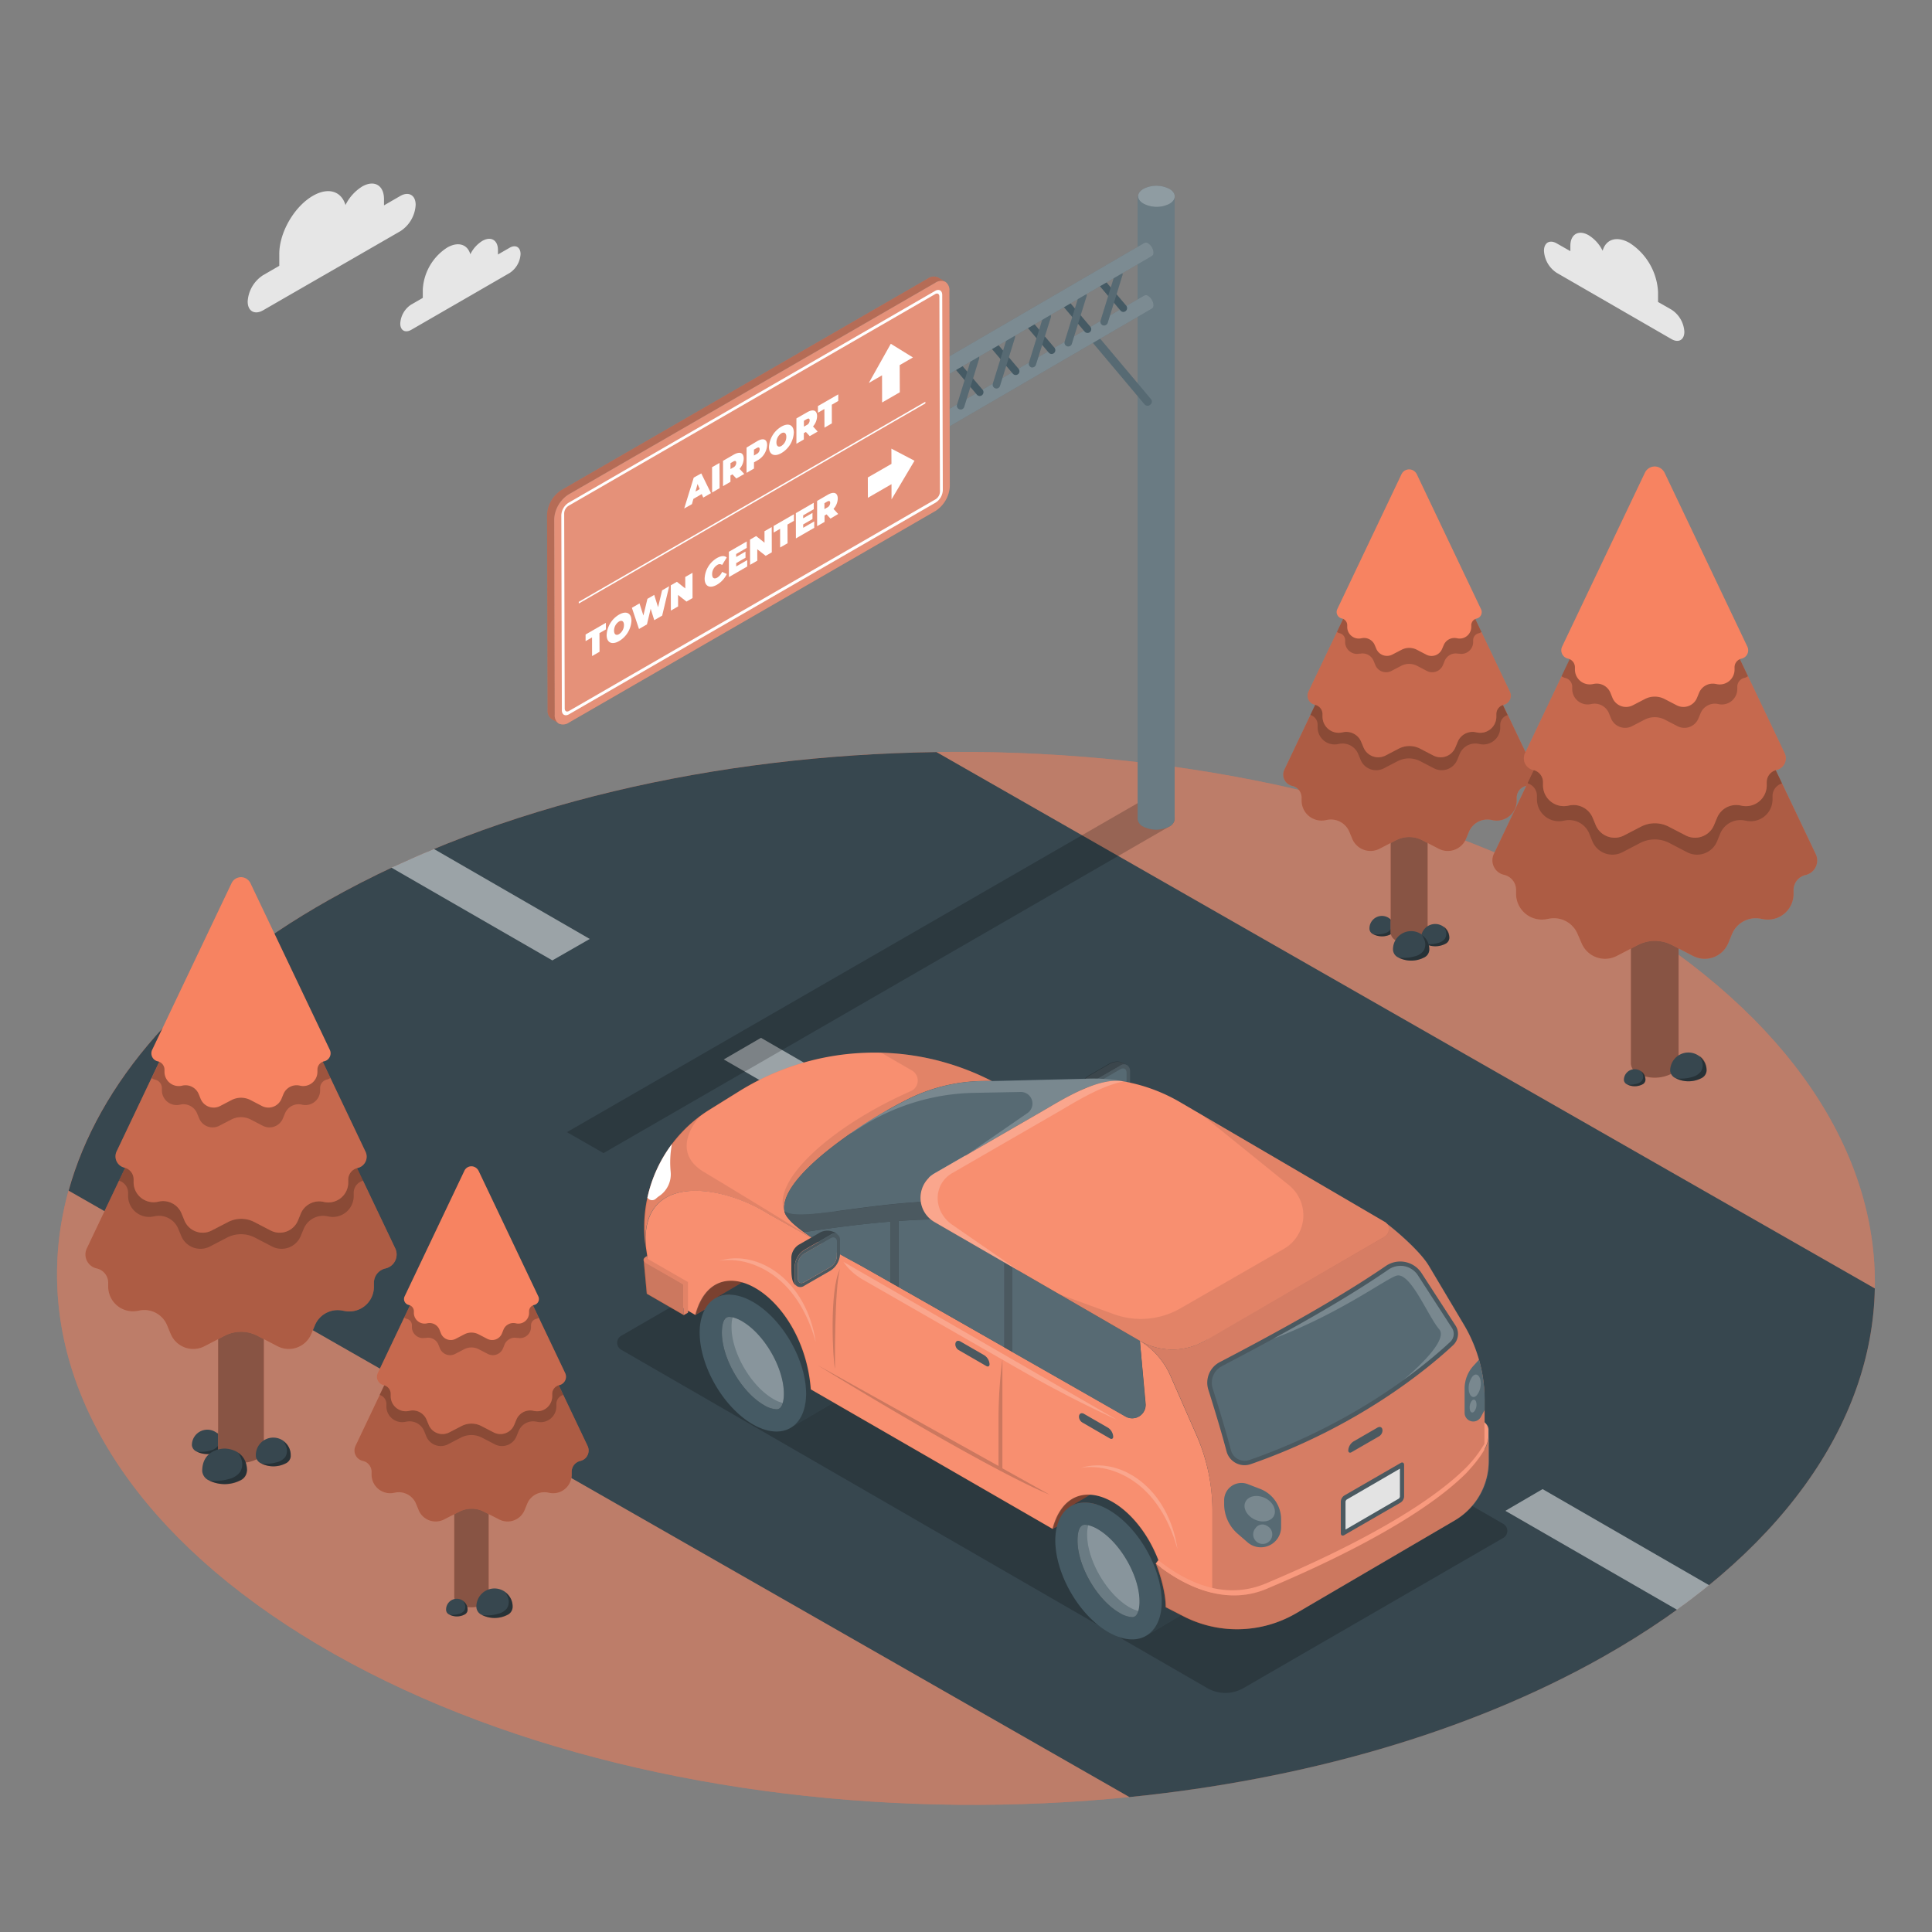 <svg xmlns="http://www.w3.org/2000/svg" viewBox="0 0 500 500"><rect x="0" y="0" width="500" height="500" fill="#808080" stroke="none"/><g id="freepik--Floor--inject-80"><path d="M85.17,232.88c92.67-52.3,241.59-50.85,332.63,3.25s89.71,140.37-3,192.67-241.6,50.85-332.64-3.25S-7.51,285.19,85.17,232.88Z" style="fill:#F78361"></path><path d="M85.17,232.88c92.67-52.3,241.59-50.85,332.63,3.25s89.71,140.37-3,192.67-241.6,50.85-332.64-3.25S-7.51,285.19,85.17,232.88Z" style="opacity:0.3"></path><path d="M85.17,232.88c92.67-52.3,241.59-50.85,332.63,3.25s89.71,140.37-3,192.67-241.6,50.85-332.64-3.25S-7.51,285.19,85.17,232.88Z" style="fill:#fff;opacity:0.2"></path><path d="M85.17,232.88c43.84-24.74,100.26-37.44,157.19-38.24L485.2,333.45c-.67,34.76-24.16,69.28-70.36,95.35-34.9,19.7-77.78,31.77-122.54,36.28L17.76,308.14C25.43,280.43,47.91,253.91,85.17,232.88Z" style="fill:#37474f"></path><g style="opacity:0.5"><path d="M152.63,243l-40.32-23.28c-3.71,1.54-7.37,3.15-11,4.83l41.64,24Z" style="fill:#fff"></path><polygon points="187.31 274.18 244.13 306.99 253.76 301.4 196.94 268.59 187.31 274.18" style="fill:#fff"></polygon><polygon points="288.45 332.58 345.28 365.38 354.9 359.79 298.08 326.98 288.45 332.58" style="fill:#fff"></polygon><path d="M399.22,385.38,389.59,391,434,416.6c2.89-2.09,5.66-4.2,8.3-6.36Z" style="fill:#fff"></path></g></g><g id="freepik--Clouds--inject-80"><path d="M152.88,236.6v0l-.06,0Z" style="fill:#455a64"></path><polygon points="252.74 122.22 252.72 122.22 252.73 122.22 252.74 122.22" style="fill:#455a64"></polygon><path d="M81,50.66c4-2.29,7.34-1.17,8.41,2.4a11.8,11.8,0,0,1,4.3-4.78c3.12-1.8,5.66-.36,5.67,3.23v1.64l4.19-2.42c2.18-1.26,4-.24,4,2.27a8.65,8.65,0,0,1-3.94,6.82L68.1,80.3c-2.18,1.26-4,.25-4-2.26a8.7,8.7,0,0,1,4-6.83l4.18-2.42v-3C72.24,60.21,76.14,53.45,81,50.66Z" style="fill:#e6e6e6"></path><path d="M115.72,64.08c2.86-1.65,5.27-.84,6,1.72a8.48,8.48,0,0,1,3.08-3.44c2.24-1.29,4.06-.25,4.07,2.32v1.18l3-1.73c1.57-.91,2.84-.18,2.85,1.62a6.26,6.26,0,0,1-2.83,4.9l-25.45,14.7c-1.57.9-2.85.18-2.85-1.62a6.23,6.23,0,0,1,2.83-4.91l3-1.73V74.91A13.77,13.77,0,0,1,115.72,64.08Z" style="fill:#e6e6e6"></path><path d="M421.76,62.89c-3.33-1.92-6.15-1-7,2a9.86,9.86,0,0,0-3.6-4c-2.61-1.51-4.74-.29-4.75,2.71V65l-3.51-2c-1.83-1.06-3.31-.21-3.32,1.9a7.27,7.27,0,0,0,3.3,5.71l29.7,17.15c1.83,1.06,3.32.21,3.33-1.89a7.3,7.3,0,0,0-3.31-5.72l-3.5-2V75.54A16.07,16.07,0,0,0,421.76,62.89Z" style="fill:#e6e6e6"></path></g><g id="freepik--Shadows--inject-80"><path d="M160.77,349.31l151.66,87.56a9.38,9.38,0,0,0,9.39,0L389.05,398a2.09,2.09,0,0,0,0-3.62L237.39,306.84a9.38,9.38,0,0,0-9.39,0L160.77,345.7A2.08,2.08,0,0,0,160.77,349.31Z" style="opacity:0.2"></path><path d="M302.85,213.76,156.19,298.42,146.72,293,297,206.37l5.89,3.41A2.3,2.3,0,0,1,302.85,213.76Z" style="opacity:0.2"></path></g><g id="freepik--Trees--inject-80"><path d="M360.87,240.45h0a3.23,3.23,0,1,0-6.45,0,1.6,1.6,0,0,0,.95,1.32,5,5,0,0,0,4.57,0,1.58,1.58,0,0,0,.93-1.32Z" style="fill:#37474f"></path><path d="M359.59,237.79a3.73,3.73,0,0,1,.51,1,2.15,2.15,0,0,1-.24,1.77,2.7,2.7,0,0,1-1.56,1,7,7,0,0,1-2.87.23,5,5,0,0,0,4.51,0,1.58,1.58,0,0,0,.93-1.32h0A3,3,0,0,0,359.59,237.79Z" style="opacity:0.3"></path><path d="M369.47,209.79H359.9V241.4h0a2.38,2.38,0,0,0,1.41,2,7.42,7.42,0,0,0,6.77,0,2.36,2.36,0,0,0,1.39-2h0Z" style="fill:#F78361"></path><path d="M369.47,209.79H359.9V241.4h0a2.38,2.38,0,0,0,1.41,2,7.42,7.42,0,0,0,6.77,0,2.36,2.36,0,0,0,1.39-2h0Z" style="opacity:0.5"></path><path d="M369.47,209.79H359.9V241.4h0a2.38,2.38,0,0,0,1.41,2,7.42,7.42,0,0,0,6.77,0,2.36,2.36,0,0,0,1.39-2h0Z" style="fill:#fff;opacity:0.1"></path><path d="M375.08,242.78h0a3.65,3.65,0,1,0-7.3,0,1.81,1.81,0,0,0,1.08,1.49,5.66,5.66,0,0,0,5.16,0,1.78,1.78,0,0,0,1.06-1.49Z" style="fill:#37474f"></path><path d="M373.63,239.76a3.9,3.9,0,0,1,.57,1.18,2.44,2.44,0,0,1-.26,2,3.16,3.16,0,0,1-1.77,1.1,7.92,7.92,0,0,1-3.25.25,5.69,5.69,0,0,0,5.1,0,1.78,1.78,0,0,0,1.06-1.49h0A3.37,3.37,0,0,0,373.63,239.76Z" style="opacity:0.3"></path><path d="M369.9,245.89h0a4.7,4.7,0,1,0-9.39,0,2.36,2.36,0,0,0,1.39,1.92,7.31,7.31,0,0,0,6.63,0,2.32,2.32,0,0,0,1.37-1.92Z" style="fill:#37474f"></path><path d="M368,242a5.14,5.14,0,0,1,.73,1.51,3.15,3.15,0,0,1-.33,2.58,4,4,0,0,1-2.27,1.41,10.35,10.35,0,0,1-4.18.33,7.3,7.3,0,0,0,6.55,0,2.32,2.32,0,0,0,1.37-1.92h0A4.34,4.34,0,0,0,368,242Z" style="opacity:0.3"></path><path d="M397,199.25,368.2,138.76a4,4,0,0,0-2.54-2.21,3.79,3.79,0,0,0-4.41,2l-28.87,60.66a3,3,0,0,0,2.05,4.19,3.1,3.1,0,0,1,2.42,3v.71a5.18,5.18,0,0,0,6.15,5.17l.45-.09a5.16,5.16,0,0,1,5.76,3.09l.74,1.79a5.12,5.12,0,0,0,7.08,2.59l4.22-2.19a7.44,7.44,0,0,1,6.87,0l4.22,2.19a5.12,5.12,0,0,0,7.08-2.59l.74-1.79a5.16,5.16,0,0,1,5.76-3.09l.44.09a5.17,5.17,0,0,0,6.16-5.07v-.81a3.11,3.11,0,0,1,2.42-3A3,3,0,0,0,397,199.25Z" style="fill:#F78361"></path><path d="M397,199.25,368.2,138.76a4,4,0,0,0-2.54-2.21,3.79,3.79,0,0,0-4.41,2l-28.87,60.66a3,3,0,0,0,2.05,4.19,3.1,3.1,0,0,1,2.42,3v.71a5.18,5.18,0,0,0,6.15,5.17l.45-.09a5.16,5.16,0,0,1,5.76,3.09l.74,1.79a5.12,5.12,0,0,0,7.08,2.59l4.22-2.19a7.44,7.44,0,0,1,6.87,0l4.22,2.19a5.12,5.12,0,0,0,7.08-2.59l.74-1.79a5.16,5.16,0,0,1,5.76-3.09l.44.09a5.17,5.17,0,0,0,6.16-5.07v-.81a3.11,3.11,0,0,1,2.42-3A3,3,0,0,0,397,199.25Z" style="opacity:0.3"></path><g style="opacity:0.2"><path d="M341,187.59v.6a4.4,4.4,0,0,0,5.23,4.39l.37-.07a4.38,4.38,0,0,1,4.9,2.62l.63,1.52a4.34,4.34,0,0,0,6,2.2l3.58-1.86a6.34,6.34,0,0,1,5.84,0l3.58,1.86a4.35,4.35,0,0,0,6-2.2l.63-1.52a4.37,4.37,0,0,1,4.9-2.62l.37.07a4.38,4.38,0,0,0,5.23-4.3v-.69a2.63,2.63,0,0,1,1.91-2.52l-22-46.31a4,4,0,0,0-2.54-2.21,3.79,3.79,0,0,0-4.41,2l-22.12,46.48A2.63,2.63,0,0,1,341,187.59Z"></path></g><path d="M390.75,179l-23.23-48.8a3.21,3.21,0,0,0-2-1.78,3.05,3.05,0,0,0-3.55,1.64L338.62,179a2.42,2.42,0,0,0,1.65,3.39,2.48,2.48,0,0,1,2,2.43v.57a4.18,4.18,0,0,0,5,4.17l.36-.07a4.16,4.16,0,0,1,4.65,2.5l.6,1.44a4.12,4.12,0,0,0,5.71,2.09l3.4-1.77a6,6,0,0,1,5.55,0l3.4,1.77a4.12,4.12,0,0,0,5.71-2.09l.6-1.44a4.15,4.15,0,0,1,4.65-2.5l.35.07a4.16,4.16,0,0,0,5-4.09v-.65a2.48,2.48,0,0,1,1.95-2.43A2.42,2.42,0,0,0,390.75,179Z" style="fill:#F78361"></path><path d="M390.75,179l-23.23-48.8a3.21,3.21,0,0,0-2-1.78,3.05,3.05,0,0,0-3.55,1.64L338.62,179a2.42,2.42,0,0,0,1.65,3.39,2.48,2.48,0,0,1,2,2.43v.57a4.18,4.18,0,0,0,5,4.17l.36-.07a4.16,4.16,0,0,1,4.65,2.5l.6,1.44a4.12,4.12,0,0,0,5.71,2.09l3.4-1.77a6,6,0,0,1,5.55,0l3.4,1.77a4.12,4.12,0,0,0,5.71-2.09l.6-1.44a4.15,4.15,0,0,1,4.65-2.5l.35.07a4.16,4.16,0,0,0,5-4.09v-.65a2.48,2.48,0,0,1,1.95-2.43A2.42,2.42,0,0,0,390.75,179Z" style="opacity:0.2"></path><g style="opacity:0.2"><path d="M348.12,165.68v.42a3.07,3.07,0,0,0,3.66,3.07l.26,0a3.09,3.09,0,0,1,3.44,1.84l.44,1.07a3,3,0,0,0,4.21,1.54l2.51-1.31a4.47,4.47,0,0,1,4.09,0l2.51,1.31a3,3,0,0,0,4.21-1.54l.44-1.07a3.08,3.08,0,0,1,3.43-1.84l.27,0a3.06,3.06,0,0,0,3.66-3v-.48a1.84,1.84,0,0,1,1.44-1.8,1.74,1.74,0,0,0,.71-.34l-15.88-33.36a3.21,3.21,0,0,0-2-1.78,3.05,3.05,0,0,0-3.55,1.64L346,163.54a1.74,1.74,0,0,0,.71.34A1.84,1.84,0,0,1,348.12,165.68Z"></path></g><path d="M383.28,157.64l-16.57-34.82a2.3,2.3,0,0,0-1.46-1.27,2.19,2.19,0,0,0-2.54,1.17l-16.62,34.92a1.72,1.72,0,0,0,1.17,2.42,1.78,1.78,0,0,1,1.4,1.74v.41a3,3,0,0,0,3.54,3l.26-.05a3,3,0,0,1,3.32,1.78l.42,1a3,3,0,0,0,4.08,1.49l2.43-1.26a4.3,4.3,0,0,1,4,0l2.43,1.26a2.94,2.94,0,0,0,4.07-1.49l.43-1a3,3,0,0,1,3.32-1.78l.25.05a3,3,0,0,0,3.55-2.92v-.46a1.78,1.78,0,0,1,1.39-1.74A1.72,1.72,0,0,0,383.28,157.64Z" style="fill:#F78361"></path><path d="M57.66,374h0a4,4,0,1,0-8,0,2,2,0,0,0,1.18,1.64,6.23,6.23,0,0,0,5.64,0A2,2,0,0,0,57.66,374Z" style="fill:#37474f"></path><path d="M56.08,370.7A4.27,4.27,0,0,1,56.7,372a2.67,2.67,0,0,1-.29,2.19,3.43,3.43,0,0,1-1.92,1.2,8.88,8.88,0,0,1-3.55.28,6.27,6.27,0,0,0,5.57,0A2,2,0,0,0,57.66,374h0A3.68,3.68,0,0,0,56.08,370.7Z" style="opacity:0.3"></path><path d="M68.29,336.11H56.45v39.06h0a3,3,0,0,0,1.75,2.42,9.22,9.22,0,0,0,8.37,0,2.94,2.94,0,0,0,1.72-2.42h0Z" style="fill:#F78361"></path><path d="M68.29,336.11H56.45v39.06h0a3,3,0,0,0,1.75,2.42,9.22,9.22,0,0,0,8.37,0,2.94,2.94,0,0,0,1.72-2.42h0Z" style="opacity:0.5"></path><path d="M68.29,336.11H56.45v39.06h0a3,3,0,0,0,1.75,2.42,9.22,9.22,0,0,0,8.37,0,2.94,2.94,0,0,0,1.72-2.42h0Z" style="fill:#fff;opacity:0.1"></path><path d="M75.22,376.86h0a4.51,4.51,0,1,0-9,0,2.26,2.26,0,0,0,1.33,1.85,7,7,0,0,0,6.38,0,2.22,2.22,0,0,0,1.31-1.85Z" style="fill:#37474f"></path><path d="M73.43,373.14a4.92,4.92,0,0,1,.7,1.46,3,3,0,0,1-.32,2.48,3.88,3.88,0,0,1-2.18,1.35,9.76,9.76,0,0,1-4,.32,7,7,0,0,0,6.3,0,2.22,2.22,0,0,0,1.31-1.85h0A4.17,4.17,0,0,0,73.43,373.14Z" style="opacity:0.3"></path><path d="M63.92,380.71h0c0-5.17-4.5-5.82-5.8-5.82s-5.79.65-5.79,5.82A2.9,2.9,0,0,0,54,383.09a9,9,0,0,0,8.2,0,2.9,2.9,0,0,0,1.68-2.38Z" style="fill:#37474f"></path><path d="M61.61,375.93a6.12,6.12,0,0,1,.91,1.87A3.81,3.81,0,0,1,62.1,381a5,5,0,0,1-2.8,1.75,12.68,12.68,0,0,1-5.16.4,9.05,9.05,0,0,0,8.1,0,2.9,2.9,0,0,0,1.68-2.38h0A5.35,5.35,0,0,0,61.61,375.93Z" style="opacity:0.3"></path><path d="M102.29,323.08,66.71,248.34a4.91,4.91,0,0,0-3.13-2.73,4.69,4.69,0,0,0-5.45,2.52L22.46,323.08A3.7,3.7,0,0,0,25,328.27,3.81,3.81,0,0,1,28,332v.87a6.4,6.4,0,0,0,7.61,6.38l.55-.1A6.37,6.37,0,0,1,43.25,343l.92,2.21a6.33,6.33,0,0,0,8.75,3.2l5.21-2.71a9.22,9.22,0,0,1,8.49,0l5.21,2.71a6.32,6.32,0,0,0,8.74-3.2l.92-2.21a6.37,6.37,0,0,1,7.12-3.82l.55.1A6.38,6.38,0,0,0,96.77,333v-1a3.81,3.81,0,0,1,3-3.73A3.7,3.7,0,0,0,102.29,323.08Z" style="fill:#F78361"></path><path d="M102.29,323.08,66.71,248.34a4.91,4.91,0,0,0-3.13-2.73,4.69,4.69,0,0,0-5.45,2.52L22.46,323.08A3.7,3.7,0,0,0,25,328.27,3.81,3.81,0,0,1,28,332v.87a6.4,6.4,0,0,0,7.61,6.38l.55-.1A6.37,6.37,0,0,1,43.25,343l.92,2.21a6.33,6.33,0,0,0,8.75,3.2l5.21-2.71a9.22,9.22,0,0,1,8.49,0l5.21,2.71a6.32,6.32,0,0,0,8.74-3.2l.92-2.21a6.37,6.37,0,0,1,7.12-3.82l.55.1A6.38,6.38,0,0,0,96.77,333v-1a3.81,3.81,0,0,1,3-3.73A3.7,3.7,0,0,0,102.29,323.08Z" style="opacity:0.3"></path><g style="opacity:0.2"><path d="M33.15,308.68v.74a5.44,5.44,0,0,0,6.46,5.42l.47-.09A5.41,5.41,0,0,1,46.13,318l.78,1.88a5.37,5.37,0,0,0,7.43,2.71l4.42-2.3a7.86,7.86,0,0,1,7.22,0l4.42,2.3a5.37,5.37,0,0,0,7.43-2.71l.78-1.88a5.41,5.41,0,0,1,6-3.25l.47.09a5.41,5.41,0,0,0,6.46-5.32v-.84A3.25,3.25,0,0,1,94,305.56L66.71,248.34a4.91,4.91,0,0,0-3.13-2.73,4.69,4.69,0,0,0-5.45,2.52L30.79,305.56A3.25,3.25,0,0,1,33.15,308.68Z"></path></g><path d="M94.57,298l-28.7-60.3a4,4,0,0,0-2.52-2.2,3.79,3.79,0,0,0-4.4,2L30.17,298a3,3,0,0,0,2,4.18,3.09,3.09,0,0,1,2.41,3v.71a5.17,5.17,0,0,0,6.14,5.15l.44-.09A5.16,5.16,0,0,1,47,314.08l.74,1.79a5.1,5.1,0,0,0,7.05,2.58L59,316.27a7.4,7.4,0,0,1,6.85,0l4.2,2.18a5.11,5.11,0,0,0,7.06-2.58l.73-1.79A5.16,5.16,0,0,1,83.54,311l.44.09a5.15,5.15,0,0,0,6.14-5v-.81a3.09,3.09,0,0,1,2.41-3A3,3,0,0,0,94.57,298Z" style="fill:#F78361"></path><path d="M94.57,298l-28.7-60.3a4,4,0,0,0-2.52-2.2,3.79,3.79,0,0,0-4.4,2L30.17,298a3,3,0,0,0,2,4.18,3.09,3.09,0,0,1,2.41,3v.71a5.17,5.17,0,0,0,6.14,5.15l.44-.09A5.16,5.16,0,0,1,47,314.08l.74,1.79a5.1,5.1,0,0,0,7.05,2.58L59,316.27a7.4,7.4,0,0,1,6.85,0l4.2,2.18a5.11,5.11,0,0,0,7.06-2.58l.73-1.79A5.16,5.16,0,0,1,83.54,311l.44.09a5.15,5.15,0,0,0,6.14-5v-.81a3.09,3.09,0,0,1,2.41-3A3,3,0,0,0,94.57,298Z" style="opacity:0.2"></path><g style="opacity:0.2"><path d="M41.9,281.6v.52a3.81,3.81,0,0,0,4.53,3.8l.32-.07A3.81,3.81,0,0,1,51,288.13l.55,1.32a3.76,3.76,0,0,0,5.2,1.9l3.1-1.61a5.51,5.51,0,0,1,5.06,0l3.1,1.61a3.76,3.76,0,0,0,5.2-1.9l.55-1.32A3.81,3.81,0,0,1,78,285.85l.32.07a3.8,3.8,0,0,0,4.53-3.73v-.59a2.27,2.27,0,0,1,1.78-2.22,2.13,2.13,0,0,0,.87-.41L65.87,237.74a4,4,0,0,0-2.52-2.2,3.79,3.79,0,0,0-4.4,2L39.25,279a2.19,2.19,0,0,0,.87.41A2.27,2.27,0,0,1,41.9,281.6Z"></path></g><path d="M85.35,271.68l-20.48-43a2.85,2.85,0,0,0-1.8-1.58,2.72,2.72,0,0,0-3.14,1.46L39.39,271.68a2.12,2.12,0,0,0,1.46,3,2.2,2.2,0,0,1,1.72,2.15v.5A3.69,3.69,0,0,0,47,281l.31-.07a3.7,3.7,0,0,1,4.11,2.2l.52,1.28a3.64,3.64,0,0,0,5,1.84l3-1.56a5.34,5.34,0,0,1,4.89,0l3,1.56a3.64,3.64,0,0,0,5-1.84l.53-1.28a3.68,3.68,0,0,1,4.1-2.2l.31.07a3.68,3.68,0,0,0,4.38-3.61v-.57a2.2,2.2,0,0,1,1.72-2.15A2.12,2.12,0,0,0,85.35,271.68Z" style="fill:#F78361"></path><path d="M434.42,234.58H422.07v40.75h0a3.12,3.12,0,0,0,1.83,2.53,9.6,9.6,0,0,0,8.73,0,3,3,0,0,0,1.79-2.53h0Z" style="fill:#F78361"></path><path d="M434.42,234.58H422.07v40.75h0a3.12,3.12,0,0,0,1.83,2.53,9.6,9.6,0,0,0,8.73,0,3,3,0,0,0,1.79-2.53h0Z" style="opacity:0.5"></path><path d="M434.42,234.58H422.07v40.75h0a3.12,3.12,0,0,0,1.83,2.53,9.6,9.6,0,0,0,8.73,0,3,3,0,0,0,1.79-2.53h0Z" style="fill:#fff;opacity:0.1"></path><path d="M441.66,277.1h0a4.71,4.71,0,1,0-9.42,0,2.36,2.36,0,0,0,1.39,1.93,7.31,7.31,0,0,0,6.66,0,2.35,2.35,0,0,0,1.37-1.93Z" style="fill:#37474f"></path><path d="M439.78,273.22a5.17,5.17,0,0,1,.74,1.51,3.13,3.13,0,0,1-.34,2.59,4.08,4.08,0,0,1-2.28,1.42,10.4,10.4,0,0,1-4.19.33,7.36,7.36,0,0,0,6.58,0,2.35,2.35,0,0,0,1.37-1.93h0A4.33,4.33,0,0,0,439.78,273.22Z" style="opacity:0.3"></path><path d="M425.84,279.5h0a2.79,2.79,0,1,0-5.58,0,1.39,1.39,0,0,0,.82,1.14,4.36,4.36,0,0,0,3.95,0,1.37,1.37,0,0,0,.81-1.14Z" style="fill:#37474f"></path><path d="M424.73,277.2a2.87,2.87,0,0,1,.43.9,1.83,1.83,0,0,1-.2,1.53,2.34,2.34,0,0,1-1.35.84,6.11,6.11,0,0,1-2.48.2,4.35,4.35,0,0,0,3.9,0,1.37,1.37,0,0,0,.81-1.14h0A2.59,2.59,0,0,0,424.73,277.2Z" style="opacity:0.3"></path><path d="M469.89,221l-37.12-78a5.13,5.13,0,0,0-3.26-2.85,4.91,4.91,0,0,0-5.69,2.63L386.6,221a3.85,3.85,0,0,0,2.64,5.41,4,4,0,0,1,3.12,3.89v.91a6.68,6.68,0,0,0,7.94,6.66l.57-.11a6.65,6.65,0,0,1,7.43,4l1,2.31a6.58,6.58,0,0,0,9.12,3.33l5.44-2.82a9.63,9.63,0,0,1,8.86,0l5.43,2.82a6.6,6.6,0,0,0,9.13-3.33l.95-2.31a6.66,6.66,0,0,1,7.44-4l.57.11a6.65,6.65,0,0,0,7.93-6.53v-1a4,4,0,0,1,3.12-3.89A3.85,3.85,0,0,0,469.89,221Z" style="fill:#F78361"></path><path d="M469.89,221l-37.12-78a5.13,5.13,0,0,0-3.26-2.85,4.91,4.91,0,0,0-5.69,2.63L386.6,221a3.85,3.85,0,0,0,2.64,5.41,4,4,0,0,1,3.12,3.89v.91a6.68,6.68,0,0,0,7.94,6.66l.57-.11a6.65,6.65,0,0,1,7.43,4l1,2.31a6.58,6.58,0,0,0,9.12,3.33l5.44-2.82a9.63,9.63,0,0,1,8.86,0l5.43,2.82a6.6,6.6,0,0,0,9.13-3.33l.95-2.31a6.66,6.66,0,0,1,7.44-4l.57.11a6.65,6.65,0,0,0,7.93-6.53v-1a4,4,0,0,1,3.12-3.89A3.85,3.85,0,0,0,469.89,221Z" style="opacity:0.3"></path><g style="opacity:0.2"><path d="M397.76,206v.78a5.67,5.67,0,0,0,6.75,5.65l.48-.09a5.64,5.64,0,0,1,6.31,3.39l.81,2a5.61,5.61,0,0,0,7.76,2.83l4.61-2.4a8.2,8.2,0,0,1,7.53,0l4.62,2.4a5.6,5.6,0,0,0,7.75-2.83l.81-2a5.66,5.66,0,0,1,6.32-3.39l.48.09a5.65,5.65,0,0,0,6.74-5.55V206a3.4,3.4,0,0,1,2.46-3.25L432.77,143a5.13,5.13,0,0,0-3.26-2.85,4.91,4.91,0,0,0-5.69,2.63L395.3,202.71A3.38,3.38,0,0,1,397.76,206Z"></path></g><path d="M461.84,194.86,431.9,132a4.17,4.17,0,0,0-2.63-2.3,4,4,0,0,0-4.59,2.13l-30,63.08a3.11,3.11,0,0,0,2.13,4.37,3.21,3.21,0,0,1,2.52,3.14v.73a5.39,5.39,0,0,0,6.4,5.38l.46-.09a5.37,5.37,0,0,1,6,3.21l.77,1.86a5.3,5.3,0,0,0,7.36,2.69l4.38-2.27a7.78,7.78,0,0,1,7.15,0l4.39,2.27a5.31,5.31,0,0,0,7.36-2.69l.77-1.86a5.35,5.35,0,0,1,6-3.21l.45.09a5.38,5.38,0,0,0,6.41-5.27v-.84a3.2,3.2,0,0,1,2.52-3.14A3.1,3.1,0,0,0,461.84,194.86Z" style="fill:#F78361"></path><path d="M461.84,194.86,431.9,132a4.17,4.17,0,0,0-2.63-2.3,4,4,0,0,0-4.59,2.13l-30,63.08a3.11,3.11,0,0,0,2.13,4.37,3.21,3.21,0,0,1,2.52,3.14v.73a5.39,5.39,0,0,0,6.4,5.38l.46-.09a5.37,5.37,0,0,1,6,3.21l.77,1.86a5.3,5.3,0,0,0,7.36,2.69l4.38-2.27a7.78,7.78,0,0,1,7.15,0l4.39,2.27a5.31,5.31,0,0,0,7.36-2.69l.77-1.86a5.35,5.35,0,0,1,6-3.21l.45.09a5.38,5.38,0,0,0,6.41-5.27v-.84a3.2,3.2,0,0,1,2.52-3.14A3.1,3.1,0,0,0,461.84,194.86Z" style="opacity:0.2"></path><g style="opacity:0.2"><path d="M406.89,177.71v.54a4,4,0,0,0,4.72,4l.34-.07a4,4,0,0,1,4.43,2.38l.56,1.37a3.93,3.93,0,0,0,5.44,2l3.23-1.68a5.76,5.76,0,0,1,5.27,0l3.24,1.68a3.92,3.92,0,0,0,5.43-2l.57-1.37a4,4,0,0,1,4.42-2.38l.34.07a4,4,0,0,0,4.73-3.89v-.62a2.37,2.37,0,0,1,1.85-2.31,2.21,2.21,0,0,0,.91-.44L431.9,132a4.17,4.17,0,0,0-2.63-2.3,4,4,0,0,0-4.59,2.13L404.12,175a2.27,2.27,0,0,0,.91.44A2.36,2.36,0,0,1,406.89,177.71Z"></path></g><path d="M452.22,167.36l-21.37-44.9a3,3,0,0,0-1.88-1.64,2.82,2.82,0,0,0-3.27,1.52l-21.43,45a2.22,2.22,0,0,0,1.52,3.11,2.3,2.3,0,0,1,1.8,2.24v.53a3.84,3.84,0,0,0,4.57,3.83l.33-.06a3.83,3.83,0,0,1,4.28,2.29l.54,1.33a3.8,3.8,0,0,0,5.26,1.92l3.13-1.62a5.53,5.53,0,0,1,5.1,0l3.13,1.62a3.79,3.79,0,0,0,5.25-1.92l.55-1.33A3.83,3.83,0,0,1,444,177l.33.06a3.83,3.83,0,0,0,4.57-3.76v-.6a2.29,2.29,0,0,1,1.79-2.24A2.21,2.21,0,0,0,452.22,167.36Z" style="fill:#F78361"></path><path d="M126.47,384h-8.91v29.4h0a2.24,2.24,0,0,0,1.32,1.83,7,7,0,0,0,6.29,0,2.23,2.23,0,0,0,1.3-1.83h0Z" style="fill:#F78361"></path><path d="M126.47,384h-8.91v29.4h0a2.24,2.24,0,0,0,1.32,1.83,7,7,0,0,0,6.29,0,2.23,2.23,0,0,0,1.3-1.83h0Z" style="opacity:0.5"></path><path d="M126.47,384h-8.91v29.4h0a2.24,2.24,0,0,0,1.32,1.83,7,7,0,0,0,6.29,0,2.23,2.23,0,0,0,1.3-1.83h0Z" style="fill:#fff;opacity:0.1"></path><path d="M132.66,416h0a4.69,4.69,0,1,0-9.37,0,2.33,2.33,0,0,0,1.38,1.92,7.29,7.29,0,0,0,6.62,0,2.32,2.32,0,0,0,1.37-1.92Z" style="fill:#37474f"></path><path d="M130.79,412.16a5.05,5.05,0,0,1,.74,1.51,3.17,3.17,0,0,1-.34,2.57,4.07,4.07,0,0,1-2.27,1.41,10.3,10.3,0,0,1-4.17.33,7.34,7.34,0,0,0,6.54,0,2.32,2.32,0,0,0,1.37-1.92h0A4.29,4.29,0,0,0,130.79,412.16Z" style="opacity:0.3"></path><path d="M121,416.71h0a2.78,2.78,0,1,0-5.55,0,1.38,1.38,0,0,0,.82,1.14,4.3,4.3,0,0,0,3.92,0,1.38,1.38,0,0,0,.81-1.14Z" style="fill:#37474f"></path><path d="M119.9,414.43a3,3,0,0,1,.44.89,1.84,1.84,0,0,1-.2,1.52,2.43,2.43,0,0,1-1.35.84,6.22,6.22,0,0,1-2.47.19,4.34,4.34,0,0,0,3.88,0,1.38,1.38,0,0,0,.81-1.14h0A2.53,2.53,0,0,0,119.9,414.43Z" style="opacity:0.3"></path><path d="M152.06,374.19l-26.78-56.27a3.75,3.75,0,0,0-2.35-2.06,3.55,3.55,0,0,0-4.11,1.9L92,374.19a2.78,2.78,0,0,0,1.91,3.9,2.88,2.88,0,0,1,2.25,2.81v.66a4.82,4.82,0,0,0,5.73,4.8l.41-.08a4.81,4.81,0,0,1,5.36,2.88l.69,1.67a4.76,4.76,0,0,0,6.59,2.4l3.92-2a6.93,6.93,0,0,1,6.39,0l3.92,2a4.76,4.76,0,0,0,6.59-2.4l.69-1.67a4.81,4.81,0,0,1,5.36-2.88l.41.08a4.8,4.8,0,0,0,5.73-4.71v-.75a2.88,2.88,0,0,1,2.25-2.81A2.77,2.77,0,0,0,152.06,374.19Z" style="fill:#F78361"></path><path d="M152.06,374.19l-26.78-56.27a3.75,3.75,0,0,0-2.35-2.06,3.55,3.55,0,0,0-4.11,1.9L92,374.19a2.78,2.78,0,0,0,1.91,3.9,2.88,2.88,0,0,1,2.25,2.81v.66a4.82,4.82,0,0,0,5.73,4.8l.41-.08a4.81,4.81,0,0,1,5.36,2.88l.69,1.67a4.76,4.76,0,0,0,6.59,2.4l3.92-2a6.93,6.93,0,0,1,6.39,0l3.92,2a4.76,4.76,0,0,0,6.59-2.4l.69-1.67a4.81,4.81,0,0,1,5.36-2.88l.41.08a4.8,4.8,0,0,0,5.73-4.71v-.75a2.88,2.88,0,0,1,2.25-2.81A2.77,2.77,0,0,0,152.06,374.19Z" style="opacity:0.3"></path><g style="opacity:0.2"><path d="M100,363.34v.56a4.08,4.08,0,0,0,4.86,4.08l.35-.06a4.07,4.07,0,0,1,4.56,2.44l.58,1.42a4.05,4.05,0,0,0,5.6,2l3.33-1.73a5.91,5.91,0,0,1,5.43,0l3.33,1.73a4.05,4.05,0,0,0,5.6-2l.58-1.42a4.07,4.07,0,0,1,4.56-2.44l.35.06a4.07,4.07,0,0,0,4.86-4v-.64a2.44,2.44,0,0,1,1.78-2.34l-20.51-43.08a3.75,3.75,0,0,0-2.35-2.06,3.55,3.55,0,0,0-4.11,1.9L98.24,361A2.45,2.45,0,0,1,100,363.34Z"></path></g><path d="M146.26,355.34l-21.61-45.4a3,3,0,0,0-1.9-1.66,2.85,2.85,0,0,0-3.31,1.53L97.77,355.34a2.23,2.23,0,0,0,1.54,3.14,2.32,2.32,0,0,1,1.81,2.27v.53a3.89,3.89,0,0,0,4.62,3.88l.34-.07a3.87,3.87,0,0,1,4.32,2.33l.56,1.34a3.84,3.84,0,0,0,5.31,1.94l3.17-1.64a5.58,5.58,0,0,1,5.15,0l3.17,1.64a3.84,3.84,0,0,0,5.31-1.94l.56-1.34a3.87,3.87,0,0,1,4.32-2.33l.33.07a3.88,3.88,0,0,0,4.63-3.8v-.61a2.32,2.32,0,0,1,1.81-2.27A2.23,2.23,0,0,0,146.26,355.34Z" style="fill:#F78361"></path><path d="M146.26,355.34l-21.61-45.4a3,3,0,0,0-1.9-1.66,2.85,2.85,0,0,0-3.31,1.53L97.77,355.34a2.23,2.23,0,0,0,1.54,3.14,2.32,2.32,0,0,1,1.81,2.27v.53a3.89,3.89,0,0,0,4.62,3.88l.34-.07a3.87,3.87,0,0,1,4.32,2.33l.56,1.34a3.84,3.84,0,0,0,5.31,1.94l3.17-1.64a5.58,5.58,0,0,1,5.15,0l3.17,1.64a3.84,3.84,0,0,0,5.31-1.94l.56-1.34a3.87,3.87,0,0,1,4.32-2.33l.33.07a3.88,3.88,0,0,0,4.63-3.8v-.61a2.32,2.32,0,0,1,1.81-2.27A2.23,2.23,0,0,0,146.26,355.34Z" style="opacity:0.2"></path><g style="opacity:0.2"><path d="M106.6,343v.39a2.87,2.87,0,0,0,3.41,2.86l.25,0a2.86,2.86,0,0,1,3.19,1.72l.41,1a2.83,2.83,0,0,0,3.92,1.43l2.33-1.21a4.13,4.13,0,0,1,3.81,0l2.33,1.21a2.83,2.83,0,0,0,3.92-1.43l.41-1a2.86,2.86,0,0,1,3.19-1.72l.25,0a2.86,2.86,0,0,0,3.41-2.8V343a1.7,1.7,0,0,1,1.34-1.67,1.71,1.71,0,0,0,.65-.31l-14.77-31a3,3,0,0,0-1.9-1.66,2.85,2.85,0,0,0-3.31,1.53L104.61,341a1.71,1.71,0,0,0,.65.31A1.7,1.7,0,0,1,106.6,343Z"></path></g><path d="M139.31,335.49l-15.41-32.4a2.18,2.18,0,0,0-1.36-1.18,2,2,0,0,0-2.36,1.09l-15.46,32.49a1.58,1.58,0,0,0,1.09,2.24,1.67,1.67,0,0,1,1.3,1.62v.38a2.78,2.78,0,0,0,3.29,2.77l.24-.05a2.77,2.77,0,0,1,3.09,1.66l.4,1a2.74,2.74,0,0,0,3.79,1.38l2.25-1.17a4,4,0,0,1,3.68,0l2.26,1.17a2.74,2.74,0,0,0,3.79-1.38l.4-1a2.77,2.77,0,0,1,3.09-1.66l.23.05a2.77,2.77,0,0,0,3.3-2.72v-.43a1.67,1.67,0,0,1,1.3-1.62A1.58,1.58,0,0,0,139.31,335.49Z" style="fill:#F78361"></path></g><g id="freepik--road-sign--inject-80"><path d="M304,50.8h-9.58V211.91h0a2.42,2.42,0,0,0,1.42,2,7.48,7.48,0,0,0,6.77,0,2.38,2.38,0,0,0,1.39-2h0Z" style="fill:#455a64"></path><path d="M304,50.8h-9.58V211.91h0a2.42,2.42,0,0,0,1.42,2,7.48,7.48,0,0,0,6.77,0,2.38,2.38,0,0,0,1.39-2h0Z" style="fill:#fff;opacity:0.2"></path><path d="M296,48.84a7.36,7.36,0,0,1,6.67.06c1.82,1.09,1.8,2.82-.06,3.87a7.33,7.33,0,0,1-6.67-.07C294.06,51.62,294.09,49.89,296,48.84Z" style="fill:#455a64"></path><path d="M296,48.84a7.36,7.36,0,0,1,6.67.06c1.82,1.09,1.8,2.82-.06,3.87a7.33,7.33,0,0,1-6.67-.07C294.06,51.62,294.09,49.89,296,48.84Z" style="fill:#fff;opacity:0.4"></path><path d="M297,105a1,1,0,0,1-.8-.37l-14.5-17.24A1,1,0,0,1,283.33,86l14.5,17.25a1,1,0,0,1-.12,1.46A1,1,0,0,1,297,105Z" style="fill:#455a64"></path><g style="opacity:0.1"><path d="M297,105a1,1,0,0,1-.8-.37l-14.5-17.24A1,1,0,0,1,283.33,86l14.5,17.25a1,1,0,0,1-.12,1.46A1,1,0,0,1,297,105Z" style="fill:#fff"></path></g><path d="M239.42,109.48l2,3.37,56.71-33h0a1,1,0,0,0,.4-.9,3.06,3.06,0,0,0-1.39-2.38,1,1,0,0,0-1-.09h0Z" style="fill:#455a64"></path><path d="M239.42,109.48l2,3.37,56.71-33h0a1,1,0,0,0,.4-.9,3.06,3.06,0,0,0-1.39-2.38,1,1,0,0,0-1-.09h0Z" style="fill:#fff;opacity:0.3"></path><path d="M240.39,112.73a3,3,0,0,1-1.35-2.36c0-.86.62-1.21,1.37-.77a3,3,0,0,1,1.35,2.36C241.75,112.83,241.14,113.17,240.39,112.73Z" style="fill:#455a64"></path><path d="M240.39,112.73a3,3,0,0,1-1.35-2.36c0-.86.62-1.21,1.37-.77a3,3,0,0,1,1.35,2.36C241.75,112.83,241.14,113.17,240.39,112.73Z" style="fill:#fff;opacity:0.4"></path><path d="M253.58,102.49a1,1,0,0,1-.75-.34l-6.41-7.57a1,1,0,0,1,1.48-1.26l6.42,7.57a1,1,0,0,1-.74,1.6Z" style="fill:#455a64"></path><path d="M249,105.91a1,1,0,0,0,.54-.61l3.85-12.44a1,1,0,0,0-.64-1.21,1,1,0,0,0-1.22.64l-3.85,12.44a1,1,0,0,0,.65,1.21A1,1,0,0,0,249,105.91Z" style="fill:#455a64"></path><g style="opacity:0.1"><path d="M249,105.91a1,1,0,0,0,.54-.61l3.85-12.44a1,1,0,0,0-.64-1.21,1,1,0,0,0-1.22.64l-3.85,12.44a1,1,0,0,0,.65,1.21A1,1,0,0,0,249,105.91Z" style="fill:#fff"></path></g><path d="M262.87,97.05a1,1,0,0,1-.75-.34l-6.41-7.57a1,1,0,0,1,1.48-1.26l6.42,7.57a1,1,0,0,1-.11,1.37A1,1,0,0,1,262.87,97.05Z" style="fill:#455a64"></path><path d="M258.26,100.47a1,1,0,0,0,.54-.61l3.86-12.44a1,1,0,0,0-.65-1.21,1,1,0,0,0-1.21.64l-3.86,12.44a1,1,0,0,0,.65,1.21A1,1,0,0,0,258.26,100.47Z" style="fill:#455a64"></path><g style="opacity:0.1"><path d="M258.26,100.47a1,1,0,0,0,.54-.61l3.86-12.44a1,1,0,0,0-.65-1.21,1,1,0,0,0-1.21.64l-3.86,12.44a1,1,0,0,0,.65,1.21A1,1,0,0,0,258.26,100.47Z" style="fill:#fff"></path></g><path d="M272.16,91.61a1,1,0,0,1-.74-.34L265,83.7a1,1,0,0,1,.11-1.37,1,1,0,0,1,1.38.11L272.9,90a1,1,0,0,1-.11,1.37A1,1,0,0,1,272.16,91.61Z" style="fill:#455a64"></path><path d="M267.55,95a1,1,0,0,0,.55-.61L272,82a1,1,0,0,0-1.86-.57l-3.85,12.44a1,1,0,0,0,.64,1.21A1,1,0,0,0,267.55,95Z" style="fill:#455a64"></path><g style="opacity:0.1"><path d="M267.55,95a1,1,0,0,0,.55-.61L272,82a1,1,0,0,0-1.86-.57l-3.85,12.44a1,1,0,0,0,.64,1.21A1,1,0,0,0,267.55,95Z" style="fill:#fff"></path></g><path d="M281.45,86.17a1,1,0,0,1-.74-.34l-6.42-7.57a1,1,0,0,1,.12-1.37,1,1,0,0,1,1.37.11l6.41,7.57a1,1,0,0,1-.11,1.37A1,1,0,0,1,281.45,86.17Z" style="fill:#455a64"></path><path d="M276.84,89.59a1,1,0,0,0,.55-.61l3.85-12.44a1,1,0,0,0-1.86-.57l-3.85,12.44a1,1,0,0,0,.64,1.21A1,1,0,0,0,276.84,89.59Z" style="fill:#455a64"></path><g style="opacity:0.1"><path d="M276.84,89.59a1,1,0,0,0,.55-.61l3.85-12.44a1,1,0,0,0-1.86-.57l-3.85,12.44a1,1,0,0,0,.64,1.21A1,1,0,0,0,276.84,89.59Z" style="fill:#fff"></path></g><path d="M290.74,80.73a1,1,0,0,1-.74-.34l-6.41-7.57a1,1,0,0,1,1.48-1.26l6.42,7.57a1,1,0,0,1-.75,1.6Z" style="fill:#455a64"></path><path d="M286.13,84.15a1,1,0,0,0,.55-.61l3.85-12.44a1,1,0,0,0-1.86-.57L284.82,83a1,1,0,0,0,.65,1.21A1,1,0,0,0,286.13,84.15Z" style="fill:#455a64"></path><g style="opacity:0.1"><path d="M286.13,84.15a1,1,0,0,0,.55-.61l3.85-12.44a1,1,0,0,0-1.86-.57L284.82,83a1,1,0,0,0,.65,1.21A1,1,0,0,0,286.13,84.15Z" style="fill:#fff"></path></g><path d="M239.42,95.88l2,3.37,56.71-33h0a1,1,0,0,0,.4-.9,3.06,3.06,0,0,0-1.39-2.38,1,1,0,0,0-1-.09h0Z" style="fill:#455a64"></path><path d="M239.42,95.88l2,3.37,56.71-33h0a1,1,0,0,0,.4-.9,3.06,3.06,0,0,0-1.39-2.38,1,1,0,0,0-1-.09h0Z" style="fill:#fff;opacity:0.3"></path><path d="M240.39,99.13A3,3,0,0,1,239,96.77c0-.86.62-1.21,1.37-.77a3,3,0,0,1,1.35,2.36C241.75,99.23,241.14,99.57,240.39,99.13Z" style="fill:#455a64"></path><path d="M240.39,99.13A3,3,0,0,1,239,96.77c0-.86.62-1.21,1.37-.77a3,3,0,0,1,1.35,2.36C241.75,99.23,241.14,99.57,240.39,99.13Z" style="fill:#fff;opacity:0.4"></path><path d="M143.57,184.86l-.14-50.52a8.1,8.1,0,0,1,3.68-6.38L242,73.18a2.64,2.64,0,0,1,2.61-.28l-1.83-1.09h0a2.62,2.62,0,0,0-2.63.26l-94.88,54.78a8.11,8.11,0,0,0-3.69,6.38l.15,50.53a2.53,2.53,0,0,0,1.16,2.41h0l1.74,1A2.59,2.59,0,0,1,143.57,184.86Z" style="fill:#F78361"></path><path d="M143.57,184.86l-.14-50.52a8.1,8.1,0,0,1,3.68-6.38L242,73.18a2.64,2.64,0,0,1,2.61-.28l-1.83-1.09h0a2.62,2.62,0,0,0-2.63.26l-94.88,54.78a8.11,8.11,0,0,0-3.69,6.38l.15,50.53a2.53,2.53,0,0,0,1.16,2.41h0l1.74,1A2.59,2.59,0,0,1,143.57,184.86Z" style="opacity:0.3"></path><path d="M143.57,184.86l-.14-50.52a8.1,8.1,0,0,1,3.68-6.38L242,73.18a2.64,2.64,0,0,1,2.61-.28l-1.83-1.09h0a2.62,2.62,0,0,0-2.63.26l-94.88,54.78a8.11,8.11,0,0,0-3.69,6.38l.15,50.53a2.53,2.53,0,0,0,1.16,2.41h0l1.74,1A2.59,2.59,0,0,1,143.57,184.86Z" style="fill:#fff;opacity:0.1"></path><path d="M245.7,75.29a2.59,2.59,0,0,0-1.06-2.36h0l0,0a2.64,2.64,0,0,0-2.61.28L147.11,128a8.1,8.1,0,0,0-3.68,6.38l.14,50.52a2.59,2.59,0,0,0,1,2.34l.1.07.06,0a2.67,2.67,0,0,0,2.51-.31l94.88-54.78a8.16,8.16,0,0,0,3.69-6.39Z" style="fill:#F78361"></path><path d="M245.7,75.29a2.59,2.59,0,0,0-1.06-2.36h0l0,0a2.64,2.64,0,0,0-2.61.28L147.11,128a8.1,8.1,0,0,0-3.68,6.38l.14,50.52a2.59,2.59,0,0,0,1,2.34l.1.07.06,0a2.67,2.67,0,0,0,2.51-.31l94.88-54.78a8.16,8.16,0,0,0,3.69-6.39Z" style="opacity:0.1"></path><path d="M245.7,75.29a2.59,2.59,0,0,0-1.06-2.36h0l0,0a2.64,2.64,0,0,0-2.61.28L147.11,128a8.1,8.1,0,0,0-3.68,6.38l.14,50.52a2.59,2.59,0,0,0,1,2.34l.1.07.06,0a2.67,2.67,0,0,0,2.51-.31l94.88-54.78a8.16,8.16,0,0,0,3.69-6.39Z" style="fill:#fff;opacity:0.2"></path><path d="M181.49,122.52l2.51,5.11-2,1.15-.39-.92-2.16,1.25-.38,1.36-2,1.13,2.47-8Zm-1.51,4.7,1.11-.65-.56-1.32-.55,2" style="fill:#fff"></path><polygon points="186.21 119.8 186.23 126.34 184.3 127.46 184.28 120.91 186.21 119.8" style="fill:#fff"></polygon><path d="M191.4,121.33l1.21,1.33-2.05,1.18-1-1.08-.52.3v1.64l-1.92,1.11,0-6.55,2.74-1.58c1.59-.91,2.6-.54,2.61,1A4.13,4.13,0,0,1,191.4,121.33Zm-1.64-.34a1.39,1.39,0,0,0,.78-1.22c0-.47-.25-.62-.79-.31l-.7.4v1.53l.7-.4" style="fill:#fff"></path><path d="M195.93,114.19c1.59-.92,2.6-.55,2.6,1a4.78,4.78,0,0,1-2.59,4l-.81.47v1.6l-1.92,1.11,0-6.54Zm-.11,3.3a1.38,1.38,0,0,0,.78-1.22c0-.47-.26-.61-.78-.31l-.7.4v1.53l.7-.4" style="fill:#fff"></path><path d="M202.22,110.41c1.86-1.07,3.22-.42,3.22,1.56a6.52,6.52,0,0,1-3.2,5.28c-1.86,1.08-3.22.41-3.23-1.57A6.54,6.54,0,0,1,202.22,110.41Zm0,5a2.8,2.8,0,0,0,1.28-2.37c0-1-.58-1.31-1.29-.9a2.84,2.84,0,0,0-1.27,2.37c0,1,.58,1.31,1.28.9" style="fill:#fff"></path><polygon points="216.94 102.06 216.94 103.77 215.27 104.74 215.28 109.57 213.37 110.68 213.35 105.84 211.68 106.81 211.68 105.09 216.94 102.06" style="fill:#fff"></polygon><polygon points="205.47 133.08 205.47 134.79 203.8 135.75 203.82 140.59 201.9 141.69 201.89 136.86 200.22 137.82 200.21 136.12 205.47 133.08" style="fill:#fff"></polygon><polygon points="230.54 88.97 236.27 92.51 232.84 94.49 232.87 101.52 228.29 104.16 228.27 97.13 224.85 99.11 230.54 88.97" style="fill:#fff"></polygon><polygon points="239.48 103.97 239.48 104.4 149.79 156.19 149.78 155.76 239.48 103.97" style="fill:#fff"></polygon><path d="M210.41,110.36l1.2,1.33-2.05,1.18-1-1.08-.53.3v1.64l-1.92,1.11,0-6.55,2.75-1.58c1.58-.91,2.59-.54,2.6,1A4.17,4.17,0,0,1,210.41,110.36Zm-1.65-.34a1.39,1.39,0,0,0,.78-1.22c0-.47-.25-.62-.79-.31l-.7.4v1.53l.7-.4" style="fill:#fff"></path><polygon points="156.8 161.18 156.81 162.89 155.14 163.85 155.16 168.68 153.23 169.79 153.22 164.96 151.55 165.92 151.55 164.21 156.8 161.18" style="fill:#fff"></polygon><path d="M160.2,159.07c1.86-1.08,3.22-.42,3.22,1.56a6.51,6.51,0,0,1-3.2,5.28c-1.85,1.07-3.22.42-3.22-1.57A6.51,6.51,0,0,1,160.2,159.07Zm0,5.05a2.79,2.79,0,0,0,1.28-2.37c0-1-.57-1.31-1.28-.9a2.81,2.81,0,0,0-1.28,2.37c0,1,.58,1.31,1.28.9" style="fill:#fff"></path><polygon points="173.18 151.72 171.37 159.32 169.32 160.5 168.39 157.54 167.43 161.59 165.37 162.78 163.53 157.3 165.5 156.16 166.51 159.3 167.55 154.98 169.31 153.96 170.31 157.15 171.35 152.78 173.18 151.72" style="fill:#fff"></polygon><polygon points="179.22 148.24 179.23 154.78 177.66 155.69 175.48 153.97 175.49 156.94 173.62 158.02 173.6 151.48 175.18 150.57 177.35 152.29 177.34 149.32 179.22 148.24" style="fill:#fff"></polygon><path d="M185.52,144.44c1.12-.64,2-.68,2.56-.16l-1.2,1.94a1,1,0,0,0-1.25,0,2.77,2.77,0,0,0-1.33,2.4c0,1,.54,1.32,1.34.86a3.26,3.26,0,0,0,1.24-1.48l1.22.55a6.43,6.43,0,0,1-2.56,2.78c-1.83,1.06-3.18.42-3.18-1.59A6.46,6.46,0,0,1,185.52,144.44Z" style="fill:#fff"></path><polygon points="193.26 140.13 193.26 141.79 190.52 143.38 190.52 144.14 192.93 142.75 192.94 144.34 190.53 145.73 190.53 146.59 193.38 144.95 193.38 146.61 188.65 149.34 188.63 142.8 193.26 140.13" style="fill:#fff"></polygon><polygon points="199.72 136.4 199.74 142.94 198.16 143.85 195.98 142.14 195.99 145.1 194.12 146.18 194.1 139.65 195.69 138.73 197.86 140.45 197.85 137.48 199.72 136.4" style="fill:#fff"></polygon><polygon points="210.59 130.12 210.6 131.78 207.86 133.37 207.86 134.13 210.27 132.74 210.27 134.33 207.86 135.72 207.87 136.59 210.72 134.94 210.72 136.6 205.98 139.34 205.96 132.8 210.59 130.12" style="fill:#fff"></polygon><path d="M215.71,131.7l1.21,1.32-2,1.19-1-1.09-.53.3v1.65l-1.92,1.1,0-6.53,2.74-1.59c1.59-.91,2.6-.55,2.6,1A4.08,4.08,0,0,1,215.71,131.7Zm-1.65-.34a1.39,1.39,0,0,0,.79-1.23c0-.47-.26-.61-.79-.31l-.7.41v1.53l.69-.4" style="fill:#fff"></path><polygon points="230.69 116.11 236.67 119.24 230.73 129.24 230.72 125.3 224.61 128.83 224.59 123.57 230.71 120.05 230.69 116.11" style="fill:#fff"></polygon><path d="M242,75.29c1-.59,1.85-.11,1.85,1.06l.15,50.53a4,4,0,0,1-1.85,3.19l-94.88,54.78c-1,.59-1.85.12-1.86-1l-.14-50.53a4.06,4.06,0,0,1,1.84-3.19Zm1.26,52-.15-50.53c0-.7-.5-1-1.11-.63l-94.88,54.78a2.43,2.43,0,0,0-1.11,1.91l.14,50.53c0,.7.5,1,1.12.64l94.88-54.79a2.44,2.44,0,0,0,1.11-1.91" style="fill:#fff"></path></g><g id="freepik--Car--inject-80"><path d="M183.62,287.18l7.59-4.72a66.35,66.35,0,0,1,65.49-2.68h-1.8a44.8,44.8,0,0,0-20.52,5,117.54,117.54,0,0,0-11.19,6.49C212.46,298.33,202,307.17,203,313.45c.4,2.38,5.05,5.67,9.82,8.53l-14-7.84c-12.93-8-33.37-10.42-31.71,8.74A35.77,35.77,0,0,1,183.62,287.18Z" style="fill:#F78361"></path><path d="M181.23,288.82c-.55.58-8.23,9,1,14.52s23.9,14.54,28.86,17.59c.56.35,1.13.71,1.71,1.05l-14-7.84c-12.93-8-33.37-10.42-31.71,8.74A35.77,35.77,0,0,1,181.23,288.82Z" style="opacity:0.1"></path><path d="M281.64,278.41l5.22-3a4.06,4.06,0,0,1,4.86.28h0a1.69,1.69,0,0,0-1.81.12l-6.83,3.94a5.39,5.39,0,0,0-2.45,4.23v3.64a1.71,1.71,0,0,0,.71,1.56h0c-1.16-.67-1.57-1.54-1.57-4.74v-2.78A4.07,4.07,0,0,1,281.64,278.41Z" style="fill:#263238"></path><path d="M281.35,289.16a1.72,1.72,0,0,0,1.75-.17l6.83-3.94a5.4,5.4,0,0,0,2.45-4.23v-3.64a1.76,1.76,0,0,0-.65-1.51,1.69,1.69,0,0,0-1.81.12l-6.83,3.94a5.39,5.39,0,0,0-2.45,4.23v3.64A1.71,1.71,0,0,0,281.35,289.16Zm.1-2v-3.64a3.6,3.6,0,0,1,1.64-2.82l6.83-3.94c.9-.53,1.63-.1,1.63.93v3.64a3.56,3.56,0,0,1-1.62,2.81l-6.83,3.94C282.19,288.58,281.46,288.16,281.45,287.13Z" style="fill:#37474f"></path><path d="M281.45,287.13v-3.64a3.6,3.6,0,0,1,1.64-2.82l6.83-3.94c.9-.53,1.63-.1,1.63.93v3.64a3.56,3.56,0,0,1-1.62,2.81l-6.83,3.94C282.19,288.58,281.46,288.16,281.45,287.13Z" style="fill:#455a64"></path><polygon points="179.92 340.32 195.37 331.3 180.12 330.16 179.92 340.32" style="fill:#F78361"></polygon><polygon points="179.92 340.32 195.37 331.3 180.12 330.16 179.92 340.32" style="opacity:0.5"></polygon><polygon points="272.37 395.69 289.06 386.34 272.37 384.37 272.37 395.69" style="fill:#F78361"></polygon><polygon points="272.37 395.69 289.06 386.34 272.37 384.37 272.37 395.69" style="opacity:0.5"></polygon><path d="M300.65,414.52c0-8.75-6.12-19.38-13.73-23.78-3.72-2.14-7.09-2.39-9.58-1.06h0l11.67-6.9h0c2.51-1.54,6-1.38,9.93.87,7.61,4.39,13.75,15,13.72,23.77,0,4.21-1.46,7.2-3.8,8.69h0l-.16.09-.2.11L297.24,423h0C299.35,421.37,300.64,418.49,300.65,414.52Z" style="fill:#455a64"></path><path d="M300.65,414.52c0-8.75-6.12-19.38-13.73-23.78-3.72-2.14-7.09-2.39-9.58-1.06h0l11.67-6.9h0c2.51-1.54,6-1.38,9.93.87,7.61,4.39,13.75,15,13.72,23.77,0,4.21-1.46,7.2-3.8,8.69h0l-.16.09-.2.11L297.24,423h0C299.35,421.37,300.64,418.49,300.65,414.52Z" style="opacity:0.3"></path><path d="M273.11,398.62c0,8.73,6.12,19.38,13.72,23.77,4.15,2.4,7.87,2.42,10.4.55,2.12-1.57,3.41-4.45,3.42-8.42,0-8.75-6.12-19.38-13.73-23.78-3.72-2.14-7.09-2.39-9.58-1.06S273.12,394.15,273.11,398.62Zm5.75,0c0-1.5.25-4,1.88-4a6.88,6.88,0,0,1,3.31,1.11c5.8,3.35,10.87,12.13,10.85,18.78,0,1.51-.26,4-1.89,4a6.92,6.92,0,0,1-3.3-1.12C283.91,414.06,278.84,405.29,278.86,398.63Z" style="fill:#455a64"></path><path d="M280.74,394.61a6.88,6.88,0,0,1,3.31,1.11c5.8,3.35,10.87,12.13,10.85,18.78,0,1.51-.26,4-1.89,4a6.92,6.92,0,0,1-3.3-1.12c-5.8-3.35-10.87-12.12-10.85-18.78C278.86,397.13,279.11,394.61,280.74,394.61Z" style="fill:#455a64"></path><path d="M280.74,394.61a3.84,3.84,0,0,1,.89.11,9.33,9.33,0,0,0-.28,2.4c0,6.65,5,15.43,10.85,18.77a8.63,8.63,0,0,0,2.41,1c-.25.9-.72,1.63-1.6,1.63a6.92,6.92,0,0,1-3.3-1.12c-5.8-3.35-10.87-12.12-10.85-18.78C278.86,397.13,279.11,394.61,280.74,394.61Z" style="fill:#fff;opacity:0.2"></path><path d="M281.35,397.12a9.33,9.33,0,0,1,.28-2.4,8.77,8.77,0,0,1,2.42,1c5.8,3.35,10.87,12.13,10.85,18.78a9.36,9.36,0,0,1-.29,2.4,8.63,8.63,0,0,1-2.41-1C286.4,412.55,281.33,403.77,281.35,397.12Z" style="fill:#fff;opacity:0.2"></path><path d="M281.35,397.12a9.33,9.33,0,0,1,.28-2.4,8.77,8.77,0,0,1,2.42,1c5.8,3.35,10.87,12.13,10.85,18.78a9.36,9.36,0,0,1-.29,2.4,8.63,8.63,0,0,1-2.41-1C286.4,412.55,281.33,403.77,281.35,397.12Z" style="fill:#fff;opacity:0.2"></path><path d="M208.62,360.72c0-8.74-6.12-19.38-13.73-23.77-3.72-2.15-7.1-2.39-9.58-1.07h0L197,329h0c2.51-1.55,6-1.39,9.92.86,7.61,4.4,13.75,15,13.73,23.78,0,4.21-1.46,7.19-3.8,8.68h0l-.16.1-.19.11-11.28,6.62h0C207.31,367.58,208.6,364.7,208.62,360.72Z" style="fill:#455a64"></path><path d="M208.62,360.72c0-8.74-6.12-19.38-13.73-23.77-3.72-2.15-7.1-2.39-9.58-1.07h0L197,329h0c2.51-1.55,6-1.39,9.92.86,7.61,4.4,13.75,15,13.73,23.78,0,4.21-1.46,7.19-3.8,8.68h0l-.16.1-.19.11-11.28,6.62h0C207.31,367.58,208.6,364.7,208.62,360.72Z" style="opacity:0.3"></path><path d="M181.07,344.82c0,8.74,6.13,19.39,13.73,23.78,4.15,2.39,7.86,2.42,10.4.54,2.11-1.56,3.4-4.44,3.42-8.42,0-8.74-6.12-19.38-13.73-23.77-3.72-2.15-7.1-2.39-9.58-1.07S181.08,340.35,181.07,344.82Zm5.75,0c0-1.51.26-4,1.89-4a6.89,6.89,0,0,1,3.3,1.12c5.8,3.35,10.87,12.12,10.85,18.78,0,1.5-.25,4-1.88,4a6.83,6.83,0,0,1-3.3-1.11C191.88,360.27,186.81,351.49,186.82,344.84Z" style="fill:#455a64"></path><path d="M188.71,340.81a6.89,6.89,0,0,1,3.3,1.12c5.8,3.35,10.87,12.12,10.85,18.78,0,1.5-.25,4-1.88,4a6.83,6.83,0,0,1-3.3-1.11c-5.8-3.35-10.87-12.13-10.86-18.78C186.83,343.33,187.08,340.81,188.71,340.81Z" style="fill:#455a64"></path><path d="M188.71,340.81a4.66,4.66,0,0,1,.89.11,9.41,9.41,0,0,0-.29,2.4c0,6.66,5.05,15.43,10.85,18.78a8.58,8.58,0,0,0,2.42,1c-.26.91-.73,1.63-1.6,1.63a6.83,6.83,0,0,1-3.3-1.11c-5.8-3.35-10.87-12.13-10.86-18.78C186.83,343.33,187.08,340.81,188.71,340.81Z" style="fill:#fff;opacity:0.2"></path><path d="M189.31,343.32a9.41,9.41,0,0,1,.29-2.4,9,9,0,0,1,2.41,1c5.8,3.35,10.87,12.12,10.85,18.78a9.26,9.26,0,0,1-.28,2.39,8.58,8.58,0,0,1-2.42-1C194.36,358.75,189.29,350,189.31,343.32Z" style="fill:#fff;opacity:0.2"></path><path d="M189.31,343.32a9.41,9.41,0,0,1,.29-2.4,9,9,0,0,1,2.41,1c5.8,3.35,10.87,12.12,10.85,18.78a9.26,9.26,0,0,1-.28,2.39,8.58,8.58,0,0,1-2.42-1C194.36,358.75,189.29,350,189.31,343.32Z" style="fill:#fff;opacity:0.2"></path><path d="M198.88,314.14l14,7.84c3.57,2.14,7.19,4,9.15,5.14,3.85,2.11,52.46,29.85,69.32,39.47a3.45,3.45,0,0,0,5.14-3.3L295,347a20.15,20.15,0,0,1,8.1,9.52l6.69,15.22a48.84,48.84,0,0,1,4,19.53V420a31.62,31.62,0,0,1-10.46-4.38l-1.05-.69c-1.87-24.3-24.86-38.25-29.91-19.27l-62.54-36.09c-1.86-24.3-24.86-38.25-29.91-19.27l-11.09-6.43-1.66-11C165.51,303.72,186,306.1,198.88,314.14Z" style="fill:#F78361"></path><path d="M240.88,315.59a6.83,6.83,0,0,0,1,.68l18.07,10.44v22c-10-5.72-20.1-11.46-27.39-15.6V316C235.38,315.78,238.2,315.64,240.88,315.59Z" style="fill:#455a64"></path><path d="M295,347l1.41,16.32a3.45,3.45,0,0,1-5.14,3.3c-6.5-3.71-17.72-10.12-29.28-16.7v-22Z" style="fill:#455a64"></path><path d="M262,327.91v22l-2.09-1.19v-22Z" style="fill:#37474f"></path><path d="M230.45,331.91c-4.49-2.55-7.61-4.32-8.47-4.79a151,151,0,0,1-13.92-8.23c4.17-.66,13.17-2,22.39-2.74Z" style="fill:#455a64"></path><path d="M223.19,291.24a117.54,117.54,0,0,1,11.19-6.49,44.8,44.8,0,0,1,20.52-5h1.8l25.27-.61a44.09,44.09,0,0,1,8.28.6c-6.6-.84-15.91,5.17-20.47,7.79l-27.92,16.13a7.2,7.2,0,0,0-3.54,7.39c-17.47,1-32.06,5-35.31,2.37C202,307.17,212.46,298.33,223.19,291.24Z" style="fill:#455a64"></path><path d="M238.32,311.08a7.14,7.14,0,0,0,2.56,4.51c-2.68.05-5.5.19-8.34.4V333.1c-.72-.42-1.42-.81-2.09-1.19V316.15c-9.22.76-18.22,2.08-22.39,2.74-2.73-2-4.79-3.89-5.05-5.44C206.26,316.11,220.85,312.12,238.32,311.08Z" style="fill:#37474f"></path><path d="M266,288a3,3,0,0,0-1.75-5.4l-12.21.23a56.48,56.48,0,0,0-29.37,8.93l-3,1.93c1.18-.83,2.38-1.65,3.58-2.44a117.54,117.54,0,0,1,11.19-6.49,44.8,44.8,0,0,1,20.52-5h1.8l25.27-.61a44.09,44.09,0,0,1,8.28.6c-6.6-.84-15.91,5.17-20.47,7.79l-19.53,11.28h0Z" style="fill:#fff;opacity:0.2"></path><path d="M280.57,365.92c-.73-.42-1.33-.07-1.33.76a1.81,1.81,0,0,0,.83,1.44l7.19,4.16c.46.26.84.05.84-.48a3,3,0,0,0-1.33-2.3Z" style="fill:#37474f"></path><path d="M248.57,347.18c-.74-.42-1.33-.08-1.33.76a1.79,1.79,0,0,0,.83,1.44l7.19,4.15c.46.27.83.06.84-.47a3,3,0,0,0-1.33-2.3Z" style="fill:#37474f"></path><path d="M309.82,371.71l-6.69-15.22A20.15,20.15,0,0,0,295,347a16.78,16.78,0,0,0,16.81,0l46.55-30.72c3.34,2.51,9.27,7.71,11.42,11.33l9.06,15.22a38.24,38.24,0,0,1,5.37,19.53v15.3a19.46,19.46,0,0,1-9.73,16.85l-38.22,22.06a31.48,31.48,0,0,1-22.5,3.48V391.24A48.84,48.84,0,0,0,309.82,371.71Z" style="fill:#F78361"></path><path d="M309.82,371.71l-6.69-15.22A20.15,20.15,0,0,0,295,347a16.78,16.78,0,0,0,16.81,0l46.55-30.72c3.34,2.51,9.27,7.71,11.42,11.33l9.06,15.22a38.24,38.24,0,0,1,5.37,19.53v15.3a19.46,19.46,0,0,1-9.73,16.85l-38.22,22.06a31.48,31.48,0,0,1-22.5,3.48V391.24A48.84,48.84,0,0,0,309.82,371.71Z" style="opacity:0.15"></path><path d="M347.88,387.05a2,2,0,0,0-.88,1.53l0,8.21c0,.56.39.78.88.5l14.62-8.44a2,2,0,0,0,.88-1.52l0-8.21c0-.56-.4-.79-.88-.51Z" style="fill:#37474f"></path><path d="M362,387.85a.86.86,0,0,0,.3-.52l0-7.24-13.78,8a.89.89,0,0,0-.3.53l0,7.23Z" style="fill:#e0e0e0"></path><path d="M380.14,367.57a2.23,2.23,0,0,1-1.1-1.93v-6.28a8.72,8.72,0,0,1,2.25-5.85l1.48-1.63a38.34,38.34,0,0,1,1.47,10.45v2.54l-1,1.85A2.23,2.23,0,0,1,380.14,367.57Z" style="fill:#455a64"></path><path d="M173.57,303.3a6.78,6.78,0,0,1-2.83,6.14,8.69,8.69,0,0,0-1,.78,1.45,1.45,0,0,1-2.19-.26,35.94,35.94,0,0,1,6.35-13.89A25.3,25.3,0,0,0,173.57,303.3Z" style="fill:#fff"></path><path d="M358.65,327.63c-14,9.6-32.68,19.51-42.93,24.86a6,6,0,0,0-3,7.17c1.33,4.22,3.27,10.5,4.7,15.92a4.83,4.83,0,0,0,6.24,3.35c28.1-9.77,46.2-25,52.41-30.8a4,4,0,0,0,.62-5.08l-8.81-13.6A6.59,6.59,0,0,0,358.65,327.63Z" style="fill:#37474f"></path><path d="M322.13,378.05a3.67,3.67,0,0,0,1.19-.2c27.74-9.65,45.61-24.59,52-30.56a2.82,2.82,0,0,0,.44-3.61l-8.8-13.6a5.39,5.39,0,0,0-4.55-2.47,5.5,5.5,0,0,0-3.11,1c-13.32,9.16-30.95,18.61-43.05,24.93a4.88,4.88,0,0,0-2.4,5.81c1.37,4.29,3.29,10.54,4.72,16A3.7,3.7,0,0,0,322.13,378.05Z" style="fill:#455a64"></path><path d="M299.86,405.24c10.19,7.77,20,9.33,27.92,6,8.15-3.45,37.58-15.92,51.67-29.91,5.4-5.77,5.61-8.06,5.8-9.21v6a17.82,17.82,0,0,1-8.82,15.39l-41,24a30.35,30.35,0,0,1-29.14.81l-4.62-2.37c0-5.07-2.52-11.22-2.52-11.22Z" style="fill:#F78361"></path><path d="M299.86,405.24c10.19,7.77,20,9.33,27.92,6,8.15-3.45,37.58-15.92,51.67-29.91,5.4-5.77,5.61-8.06,5.8-9.21v6a17.82,17.82,0,0,1-8.82,15.39l-41,24a30.35,30.35,0,0,1-29.14.81l-4.62-2.37c0-5.07-2.52-11.22-2.52-11.22Z" style="opacity:0.2"></path><path d="M299.72,403.82a.22.22,0,0,1,0-.07c10.45,8.24,19.87,9.46,28,6s37.58-15.91,51.67-29.91a31.18,31.18,0,0,0,4.79-6.22v-5.56l.37.4a2.39,2.39,0,0,1,.64,1.63v2c-.19,1.15-.4,3.44-5.8,9.21-14.09,14-43.52,26.46-51.67,29.91-8,3.37-17.73,1.81-27.92-6l-.72-.54Z" style="fill:#F78361"></path><path d="M299.72,403.82a.22.22,0,0,1,0-.07c10.45,8.24,19.87,9.46,28,6s37.58-15.91,51.67-29.91a31.18,31.18,0,0,0,4.79-6.22v-5.56l.37.4a2.39,2.39,0,0,1,.64,1.63v2c-.19,1.15-.4,3.44-5.8,9.21-14.09,14-43.52,26.46-51.67,29.91-8,3.37-17.73,1.81-27.92-6l-.72-.54Z" style="fill:#fff;opacity:0.1"></path><polygon points="176.9 332.42 166.56 325.97 167.38 334.82 176.9 340.32 176.9 332.42" style="fill:#F78361"></polygon><polygon points="176.9 332.42 166.56 325.97 167.38 334.82 176.9 340.32 176.9 332.42" style="opacity:0.2"></polygon><path d="M167.35,327c-1.86-1.12.14-1.94.14-1.94l.11.72,10.44,6v7.94l-1.14.65v-7.9Z" style="fill:#F78361"></path><path d="M167.35,327c-1.86-1.12.14-1.94.14-1.94l.11.72,10.44,6v7.94l-1.14.65v-7.9Z" style="opacity:0.1"></path><path d="M211.53,353.26l46.89,26.14V367.32a120,120,0,0,1,1-15.5V380l12.22,6.81C261.25,382.6,235.85,368.22,211.53,353.26Z" style="opacity:0.2"></path><path d="M241.86,316.27a7.26,7.26,0,0,1,0-12.58l27.92-16.13c4.56-2.62,13.87-8.63,20.47-7.79a44.1,44.1,0,0,1,15.1,5.44l53,31,0,0a2.23,2.23,0,0,1-.05,3.84L311.84,347A16.78,16.78,0,0,1,295,347Z" style="fill:#F78361"></path><path d="M263.86,329l-22-12.71a7.26,7.26,0,0,1,0-12.58l27.92-16.13c4.56-2.62,13.87-8.63,20.47-7.79l.51.1c-5.95,1.14-12.73,5.46-16.4,7.58l-27.93,16.13c-4.84,2.79-5.12,9.56-.19,13.23Z" style="fill:#fff;opacity:0.2"></path><path d="M305.54,338.57l26.74-15.38a10,10,0,0,0,1.31-16.45L311.2,288.63l47.19,27.62,0,0a2.23,2.23,0,0,1-.05,3.84L311.84,347A16.78,16.78,0,0,1,295,347l-21-12.11,14.22,5.2A20.53,20.53,0,0,0,305.54,338.57Z" style="opacity:0.1"></path><path d="M212.83,322c-.58-.34-1.15-.7-1.71-1.05Z" style="fill:none"></path><path d="M304.74,400.94c-1.59-5.75-4.3-11.31-8.63-15.41s-10.42-6.56-16.31-5.68C289.92,376.85,302.36,385,304.74,400.94Z" style="fill:#fff;opacity:0.2"></path><path d="M211.12,347.35c-1.59-5.74-4.3-11.31-8.63-15.4s-10.42-6.57-16.31-5.68C196.3,323.26,208.74,331.39,211.12,347.35Z" style="fill:#fff;opacity:0.2"></path><path d="M203.35,314.39a3,3,0,0,1-.34-.94C203.14,313.77,203.25,314.08,203.35,314.39Z" style="fill:none"></path><path d="M235.75,282.37a3,3,0,0,0,.29-5.31l-8-4.62a66.24,66.24,0,0,1,28.66,7.34h-1.8a44.8,44.8,0,0,0-20.52,5,117.54,117.54,0,0,0-11.19,6.49C212.46,298.33,202,307.17,203,313.45,199.65,305.45,215.47,291.27,235.75,282.37Z" style="opacity:0.1"></path><path d="M206.66,322.17l5.22-3a4.09,4.09,0,0,1,4.87.27h0a1.65,1.65,0,0,0-1.81.12l-6.83,3.94a5.38,5.38,0,0,0-2.44,4.23v3.64a1.69,1.69,0,0,0,.7,1.55h0c-1.15-.67-1.57-1.54-1.57-4.75V325.4A4.15,4.15,0,0,1,206.66,322.17Z" style="fill:#263238"></path><path d="M206.37,332.92a1.71,1.71,0,0,0,1.76-.16l6.83-3.94a5.38,5.38,0,0,0,2.44-4.23V321a1.72,1.72,0,0,0-.65-1.51,1.65,1.65,0,0,0-1.81.12l-6.83,3.94a5.38,5.38,0,0,0-2.44,4.23v3.64A1.69,1.69,0,0,0,206.37,332.92Zm.11-2v-3.63a3.61,3.61,0,0,1,1.63-2.82l6.83-3.95c.91-.52,1.64-.09,1.64.94v3.63a3.57,3.57,0,0,1-1.63,2.82l-6.83,3.94C207.22,332.34,206.48,331.93,206.48,330.89Z" style="fill:#37474f"></path><path d="M206.48,330.89v-3.63a3.61,3.61,0,0,1,1.63-2.82l6.83-3.95c.91-.52,1.64-.09,1.64.94v3.63a3.57,3.57,0,0,1-1.63,2.82l-6.83,3.94C207.22,332.34,206.48,331.93,206.48,330.89Z" style="fill:#455a64"></path><path d="M372.46,344c-2.86-3.31-7.15-14.2-10.74-13.92-2.18.17-14.14,9.53-32.27,16.41h0c9.9-5.4,20.85-11.71,29.85-17.9a5.5,5.5,0,0,1,3.11-1,5.39,5.39,0,0,1,4.55,2.47l8.8,13.6a2.82,2.82,0,0,1-.44,3.61,124.72,124.72,0,0,1-12.33,10C363.46,356.93,375.26,347.23,372.46,344Z" style="fill:#fff;opacity:0.2"></path><path d="M326.14,385.33l-3.25-1.25a4.5,4.5,0,0,0-4.24.56h0a4.47,4.47,0,0,0-1.84,3.62v1a10.16,10.16,0,0,0,3.49,7.67l2.56,2.22a5.23,5.23,0,0,0,5.16,1h0a5.24,5.24,0,0,0,3.53-4.95v-2A8.45,8.45,0,0,0,326.14,385.33Z" style="fill:#455a64"></path><path d="M322.3,388.72c-.72,1.55.38,3.58,2.44,4.54s4.32.48,5-1.07-.37-3.59-2.44-4.54S323,387.17,322.3,388.72Z" style="fill:#fff;opacity:0.2"></path><path d="M324.93,395.48a2.47,2.47,0,1,0,2.9-.62A2.13,2.13,0,0,0,324.93,395.48Z" style="fill:#fff;opacity:0.2"></path><path d="M381.13,356.17c.8-.84,1.68-.42,2,.94a4.92,4.92,0,0,1-.95,4c-.8.84-1.68.42-2-.94A5,5,0,0,1,381.13,356.17Z" style="fill:#fff;opacity:0.2"></path><path d="M380.94,362.48c.46-.48,1-.24,1.13.54a2.85,2.85,0,0,1-.55,2.28c-.46.49-1,.24-1.12-.53A2.87,2.87,0,0,1,380.94,362.48Z" style="fill:#fff;opacity:0.2"></path><path d="M289.05,367.43l-70.79-40.87h0a15.64,15.64,0,0,0,5,4.58l40.5,23.23q11.94,6.86,24.41,12.66Z" style="fill:#fff;opacity:0.2"></path><path d="M356.46,369.48c.74-.43,1.33-.08,1.33.76a1.84,1.84,0,0,1-.83,1.44l-7.19,4.15c-.46.27-.84.06-.84-.47a3,3,0,0,1,1.33-2.3Z" style="fill:#37474f"></path><path d="M216.1,354.22s-.2-21.07,1.3-25.79C214.56,333.8,215.56,352.33,216.1,354.22Z" style="opacity:0.2"></path><path d="M384.61,368.47l-.37-.4v-5.74c0-.88,0-1.76-.1-2.64,0-.09,0-.19,0-.29-.07-.79-.14-1.57-.25-2.35a.64.64,0,0,1,0-.07,37.31,37.31,0,0,0-1.08-5.1h0a38.13,38.13,0,0,0-3.9-9.08l-9.06-15.22c-2.1-3.52-7.75-8.53-11.13-11.12a2.48,2.48,0,0,0-.26-.19l0,0-53-31a44.07,44.07,0,0,0-13-5v-3a1.76,1.76,0,0,0-.65-1.51h0a4.06,4.06,0,0,0-4.86-.28l-5.22,3a3.33,3.33,0,0,0-.9.79l-24,.58h0c-1-.53-2.08-1-3.13-1.5l-.46-.21c-1-.45-2-.86-3.05-1.25-.18-.08-.37-.14-.55-.21-1-.39-2.08-.75-3.13-1.09l-.38-.11c-1.1-.34-2.21-.66-3.32-1h0c-1.12-.29-2.24-.53-3.37-.76l-.4-.08c-1.1-.21-2.2-.39-3.3-.55l-.43-.06c-1.13-.15-2.26-.27-3.39-.37h-.16c-1.19-.09-2.38-.16-3.56-.19h0a66.34,66.34,0,0,0-36.83,10l-7.59,4.72a35.86,35.86,0,0,0-7.55,6.32l-.25.27c-.39.44-.75.88-1.11,1.33l-.49.6-.29.37h0c-.33.45-.66.91-1,1.38a.76.76,0,0,0-.08.11l-.18.27c-.17.25-.33.51-.49.77s-.36.57-.53.87l-.21.38c-.15.26-.3.52-.44.78l-.4.77-.32.65v0c-.09.21-.2.4-.29.61s-.22.5-.32.76-.2.44-.29.67-.15.37-.22.56-.2.55-.3.82l-.09.23c0,.16-.11.3-.16.45s-.14.47-.22.7-.18.58-.26.87-.1.33-.14.5l-.17.68c0,.15-.08.31-.11.46q-.12.47-.21.93c-.09.43-.16.86-.23,1.29s-.14.78-.19,1.17-.1.91-.15,1.37-.08.74-.1,1.12,0,1,0,1.48c0,.35,0,.69,0,1,0,.56,0,1.12.06,1.68,0,.29,0,.58,0,.86.07.86.16,1.71.29,2.56l.32,2.13s-.91.38-.93,1h0s0,.06,0,.1l.81,8.74,9.52,5.5,1.14-.65v-.44l1.88,1.09c5.05-19,28.05-5,29.91,19.27l62.54,36.09c4.21-15.81,20.86-8.76,27.38,8.08l0,.06-.58.88s2.52,6.15,2.52,11.22l4.62,2.37a30.35,30.35,0,0,0,29.14-.81l41-24a17.82,17.82,0,0,0,8.82-15.39v-8A2.39,2.39,0,0,0,384.61,368.47ZM240.88,315.59ZM262,349.86l0,0,.05,0Zm17.12,9.77,3.44,2Zm10.4,5.93,1.8,1Z" style="fill:#fff;opacity:0.1"></path></g></svg>